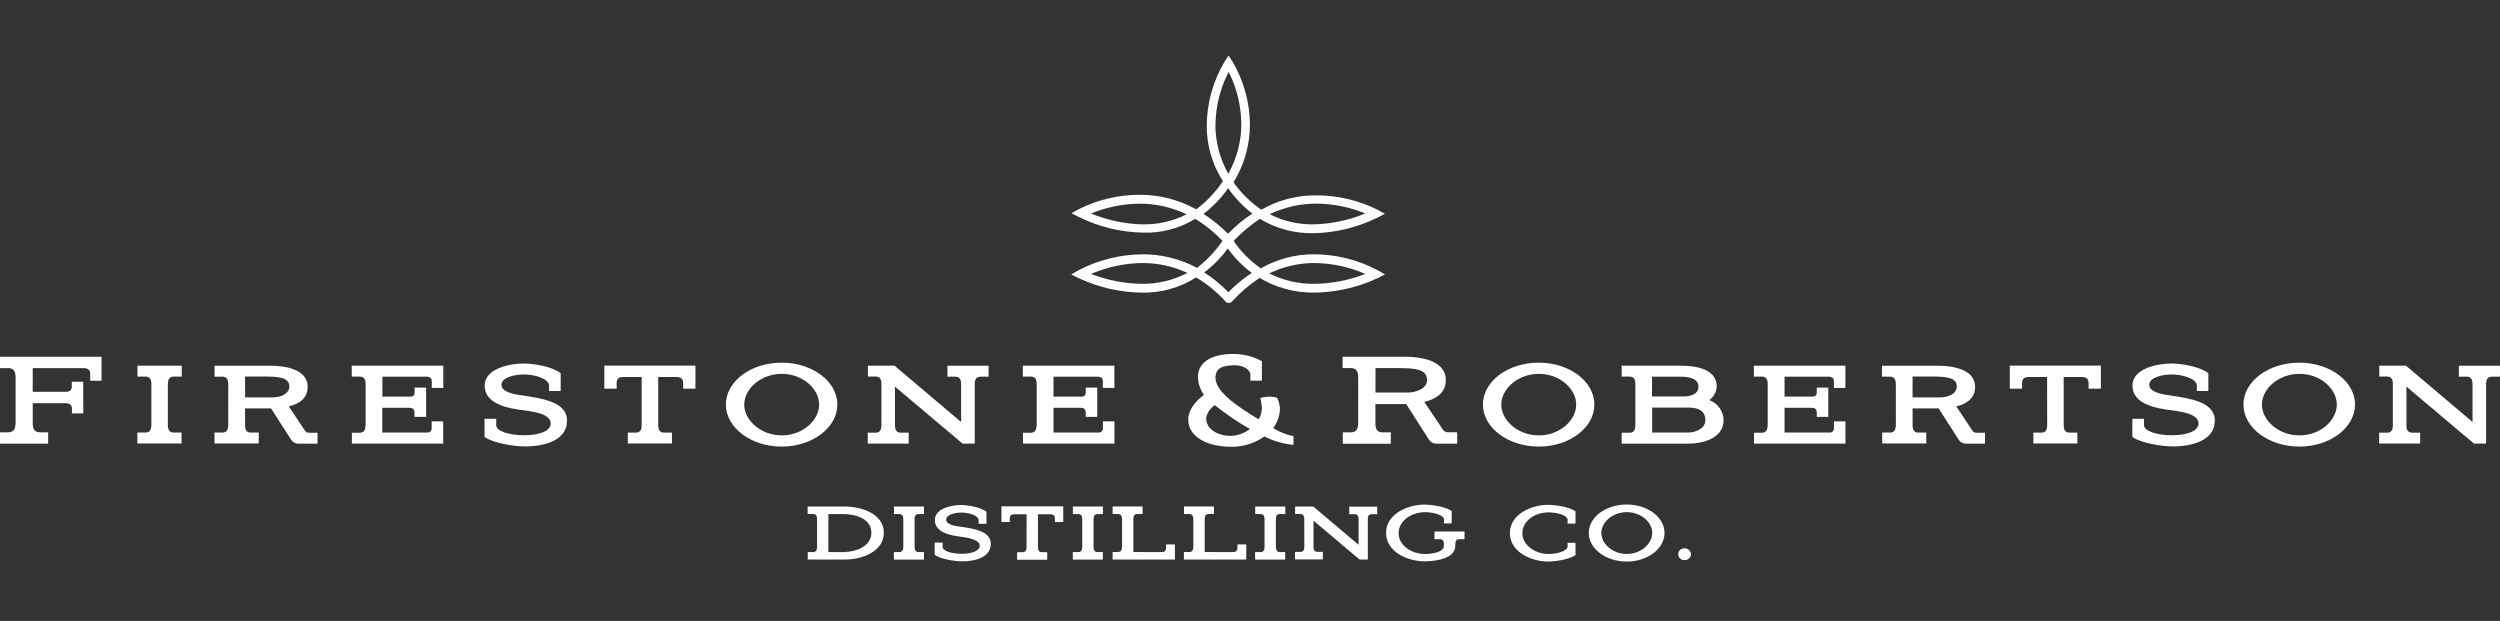 <?xml version="1.0" encoding="UTF-8"?> <!-- Generator: Adobe Illustrator 16.0.0, SVG Export Plug-In . SVG Version: 6.00 Build 0) --> <svg xmlns="http://www.w3.org/2000/svg" xmlns:xlink="http://www.w3.org/1999/xlink" id="Layer_1" x="0px" y="0px" width="612px" height="152px" viewBox="0 320.5 612 152" xml:space="preserve"><rect x="0" y="320.5" width="612" height="152" fill="#333333" stroke="none"/> <title>fnr-logo-line</title> <path fill="#FFFFFF" d="M20.392,421.706h-2.777v-1.104c0-0.766-0.303-1.335-1.486-1.404H8.011v5.027c0,1.64,0.766,2.103,1.834,2.103 h1.94v2.786H0v-2.786h1.985c1.104,0,1.833-0.499,1.833-2.359v-11.106c0-1.78-0.765-2.252-1.833-2.252H0v-2.777h24.852v5.866h-2.777 v-1.675c0-0.766-0.338-1.336-1.406-1.405H8.011v5.795h8.083c1.184,0,1.486-0.569,1.486-1.406v-1.067h2.786L20.392,421.706z"></path> <path fill="#FFFFFF" d="M42.538,426.389h1.905v2.67H33.619v-2.67h1.985c0.801,0,1.416-0.383,1.451-1.778v-10.147 c0-1.371-0.614-1.78-1.451-1.78h-1.949v-2.671h10.851v2.671h-1.967c-0.837,0-1.406,0.385-1.451,1.78v10.174 C41.132,426.015,41.701,426.389,42.538,426.389z"></path> <path fill="#FFFFFF" d="M55.881,414.576c0-1.45-0.614-1.869-1.451-1.869h-1.914v-2.67h13.797c3.24,0,8.999,0.766,8.999,5.145 c0,2.821-2.056,4.192-4.61,4.809c1.371,2.021,2.67,4.041,4.041,6.062c0.22,0.261,0.55,0.402,0.89,0.383h2.101v2.671H73.15 c-0.726,0.052-1.424-0.287-1.834-0.891l-4.958-7.734h-6.364v4.041c0,1.486,0.569,1.869,1.406,1.869h1.94v2.67H52.516v-2.67h1.905 c0.837,0,1.406-0.383,1.451-1.869L55.881,414.576z M59.993,417.781h6.765c1.833,0,4.077-0.804,4.077-2.671 c0-2.172-2.439-2.438-6.293-2.438h-4.548L59.993,417.781L59.993,417.781z"></path> <path fill="#FFFFFF" d="M104.329,422.543h-2.857v-1.068c0-0.647-0.267-1.066-1.104-1.146h-6.783v6.063h11.02 c0.56,0.034,1.041-0.392,1.075-0.949c0.004-0.065,0.002-0.134-0.007-0.197v-1.604h2.821v5.456h-22.35v-2.67h1.905 c0.836,0,1.451-0.418,1.451-1.983v-9.979c0-1.371-0.614-1.78-1.451-1.78h-1.94v-2.671h22.413v5.448H105.7v-1.646 c0-0.613-0.267-1.032-1.139-1.104H93.612v4.878h6.783c0.89,0,1.104-0.418,1.104-1.104v-1.104h2.822L104.329,422.543z"></path> <path fill="#FFFFFF" d="M137.254,411.87v4.344h-2.848v-1.521c-0.383-1.604-3.561-2.521-6.231-2.521 c-1.673,0-5.412,0.534-5.412,2.521c0,1.982,3.694,2.401,5.492,2.67c4.451,0.686,10.557,1.521,10.557,6.098 c0,4.913-5.643,6.328-10.29,6.328c-2.554,0-7.699-0.766-9.907-2.323v-4.45h2.857v1.566c0,1.566,3.507,2.475,6.827,2.475 c3.32,0,6.515-0.89,6.515-2.893c0-2.172-3.507-2.822-6.747-3.24c-3.623-0.463-9.417-1.451-9.417-6.024 c0-4.346,6.48-5.411,9.533-5.411C130.774,409.503,135.198,410.232,137.254,411.87z"></path> <path fill="#FFFFFF" d="M157.077,412.787h-4.451c-1.139,0-1.673,0.454-1.673,1.486v1.369h-3.008V410h22.297v5.644h-3.008v-1.369 c0-0.952-0.499-1.45-1.522-1.486h-4.575v11.741c0,1.484,0.569,1.868,1.451,1.868h1.905v2.671h-10.806v-2.671h1.94 c0.89,0,1.451-0.384,1.451-1.868L157.077,412.787L157.077,412.787z"></path> <path fill="#FFFFFF" d="M191.373,409.28c7.512,0,13.609,4.608,13.609,10.254c0,5.644-6.097,10.29-13.609,10.29 c-7.513,0-13.681-4.611-13.681-10.29S183.798,409.28,191.373,409.28z M191.373,427.082c5.145,0,9.15-3.693,9.15-7.548 c0-3.855-4.005-7.513-9.15-7.513s-9.186,3.692-9.186,7.513c0,3.817,4.014,7.539,9.186,7.539V427.082z"></path> <path fill="#FFFFFF" d="M215.779,414.461c0-1.3-0.569-1.78-1.335-1.78h-1.985v-2.671h6.507l16.315,13.797v-9.229 c0-1.45-0.57-1.869-1.406-1.869h-1.94v-2.67h10.067v2.67h-1.94c-0.836,0-1.406,0.383-1.451,1.638v14.749h-2.973l-16.547-13.945 v9.486c0,1.371,0.569,1.78,1.451,1.78h1.905v2.67h-10.022v-2.67h1.94c0.837,0,1.406-0.383,1.406-1.869L215.779,414.461z"></path> <path fill="#FFFFFF" d="M268.607,422.543h-2.822v-1.068c0-0.647-0.267-1.066-1.104-1.146h-6.782v6.063h11.02 c0.559,0.034,1.041-0.392,1.075-0.949c0.004-0.065,0.001-0.134-0.007-0.197v-1.604h2.822v5.456h-22.386v-2.67h1.905 c0.837,0,1.451-0.418,1.451-1.983v-9.979c0-1.371-0.614-1.78-1.451-1.78h-1.94v-2.671h22.413v5.448h-2.822v-1.646 c0-0.613-0.267-1.032-1.148-1.104h-10.93v4.878h6.782c0.89,0,1.104-0.418,1.104-1.104v-1.104h2.822v7.165h-0.002V422.543z"></path> <path fill="#FFFFFF" d="M316.637,429.405c-2.479-0.238-4.895-0.938-7.121-2.058c-2.367,1.683-5.213,2.563-8.118,2.521 c-5.83,0-10.521-2.403-10.521-6.667c0-2.172,1.674-4.494,3.854-6.025c-0.909-1.271-1.426-2.782-1.487-4.344 c0-4.157,4.192-5.679,8.465-5.679c2.516-0.056,5,0.561,7.201,1.778v4.764h-2.821v-1.604c-0.267-1.484-2.323-2.172-3.658-2.172 c-3.16,0-4.878,0.65-4.878,3.054c0,3.563,5.795,7.281,10.559,10.176c0.521-0.862,0.798-1.852,0.801-2.857 c-0.071-0.809-0.199-1.612-0.382-2.403c0.764-0.169,1.541-0.27,2.32-0.303c0.604,0.021,1.199,0.11,1.78,0.269 c0.471,0.905,0.706,1.915,0.688,2.938c-0.086,1.628-0.656,3.193-1.64,4.495c1.521,0.957,3.198,1.63,4.958,1.983V429.405 L316.637,429.405z M295.274,422.89c0,2.671,2.786,4.311,6.062,4.311c1.685-0.062,3.31-0.646,4.646-1.674 c-3.011-1.714-5.88-3.662-8.581-5.83c-1.138,0.712-1.921,1.873-2.154,3.193H295.274z"></path> <path fill="#FFFFFF" d="M332.489,412.858c0-1.78-0.768-2.252-1.833-2.252h-1.985v-2.777h15.363c3.561,0,9.907,0.837,9.907,5.715 c0,3.124-2.403,4.655-5.263,5.341l4.646,6.936c0.304,0.351,0.757,0.536,1.219,0.499h2.172v2.783h-4.993 c-0.734,0.055-1.443-0.283-1.867-0.89l-5.607-8.803h-7.549v4.726c0,1.78,0.722,2.208,1.834,2.208h1.938v2.786h-11.758v-2.786h1.94 c1.065,0,1.779-0.454,1.833-2.208L332.489,412.858L332.489,412.858z M336.718,416.597h7.814c2.101,0,4.807-0.952,4.807-3.053 c0-2.67-2.821-2.938-7.28-2.938h-5.341V416.597z"></path> <path fill="#FFFFFF" d="M376.701,409.28c7.513,0,13.607,4.608,13.607,10.254c0,5.644-6.097,10.29-13.607,10.29 s-13.683-4.611-13.683-10.29S369.117,409.28,376.701,409.28z M376.701,427.082c5.145,0,9.148-3.693,9.148-7.548 c0-3.855-4.006-7.513-9.148-7.513c-5.146,0-9.188,3.692-9.188,7.513C367.514,423.353,371.521,427.082,376.701,427.082z"></path> <path fill="#FFFFFF" d="M396.986,429.103v-2.67h1.903c0.892,0,1.45-0.418,1.45-1.983v-9.986c0-1.371-0.604-1.78-1.45-1.78h-1.903 v-2.671h14.375c3.16,0,8.899,0.534,8.899,5.109c-0.078,1.327-0.752,2.548-1.834,3.32c2.062,0.752,3.45,2.687,3.508,4.878 c0,4.573-5.146,5.795-8.839,5.795L396.986,429.103z M404.419,412.707v4.843h7.699c1.484,0,3.658-0.383,3.658-2.403 c0-2.172-2.67-2.438-4.495-2.438L404.419,412.707L404.419,412.707z M413.32,426.389c1.37,0,4.154-0.766,4.154-3.054 c0-2.438-2.056-3.053-3.89-3.053h-9.133v6.097L413.32,426.389z"></path> <path fill="#FFFFFF" d="M447.563,422.543h-2.82v-1.068c0-0.647-0.269-1.066-1.104-1.146h-6.78v6.063h11.02 c0.559,0.034,1.04-0.392,1.075-0.949c0.004-0.065,0.001-0.134-0.008-0.197v-1.604h2.82v5.456h-22.387v-2.67h1.905 c0.837,0,1.451-0.418,1.451-1.983v-9.979c0-1.371-0.605-1.78-1.451-1.78h-1.94v-2.671h22.413v5.448h-2.822v-1.646 c0-0.613-0.267-1.032-1.146-1.104h-10.931v4.878h6.78c0.893,0,1.104-0.418,1.104-1.104v-1.104h2.821L447.563,422.543 L447.563,422.543z"></path> <path fill="#FFFFFF" d="M464.101,414.576c0-1.45-0.604-1.869-1.449-1.869h-1.94v-2.67h13.797c3.24,0,8.999,0.766,8.999,5.145 c0,2.821-2.057,4.192-4.61,4.809c1.37,2.021,2.672,4.041,4.04,6.062c0.223,0.261,0.552,0.402,0.893,0.383h2.101v2.671h-4.558 c-0.728,0.05-1.423-0.289-1.833-0.891l-4.958-7.734h-6.383v4.041c0,1.486,0.568,1.869,1.405,1.869h1.94v2.67h-10.788v-2.67h1.904 c0.837,0,1.406-0.383,1.451-1.869L464.101,414.576z M468.194,417.781h6.747c1.834,0,4.075-0.804,4.075-2.671 c0-2.172-2.438-2.438-6.293-2.438h-4.529V417.781z"></path> <path fill="#FFFFFF" d="M501.129,412.787h-4.451c-1.146,0-1.673,0.454-1.673,1.486v1.369h-3.009V410h22.297v5.644h-3.008v-1.369 c0-0.952-0.499-1.45-1.522-1.486h-4.573v11.741c0,1.484,0.567,1.868,1.449,1.868h1.904v2.671h-10.779v-2.671h1.94 c0.891,0,1.451-0.384,1.451-1.868L501.129,412.787z"></path> <path fill="#FFFFFF" d="M540.604,411.87v4.344h-2.819v-1.521c-0.383-1.604-3.563-2.521-6.23-2.521c-1.674,0-5.412,0.534-5.412,2.521 c0,1.982,3.693,2.401,5.492,2.67c4.45,0.686,10.559,1.521,10.559,6.098c0,4.913-5.646,6.328-10.29,6.328 c-2.557,0-7.699-0.766-9.907-2.323v-4.45h2.856v1.56c0,1.564,3.508,2.481,6.826,2.481c3.32,0,6.518-0.89,6.518-2.899 c0-2.172-3.507-2.822-6.747-3.24c-3.623-0.463-9.417-1.451-9.417-6.026c0-4.344,6.479-5.41,9.533-5.41 C534.125,409.503,538.513,410.232,540.604,411.87z"></path> <path fill="#FFFFFF" d="M562.902,409.28c7.512,0,13.607,4.608,13.607,10.254c0,5.644-6.098,10.29-13.607,10.29 c-7.515,0-13.708-4.611-13.708-10.29S555.318,409.28,562.902,409.28z M562.902,427.082c5.145,0,9.147-3.693,9.147-7.548 c0-3.855-4.005-7.513-9.147-7.513c-5.146,0-9.188,3.692-9.188,7.513C553.715,423.353,557.722,427.082,562.902,427.082z"></path> <path fill="#FFFFFF" d="M585.769,414.461c0-1.3-0.567-1.78-1.335-1.78h-1.983v-2.671h6.516l16.308,13.788v-9.222 c0-1.45-0.568-1.869-1.405-1.869h-1.94v-2.67h10.067v2.67h-1.94c-0.837,0-1.406,0.383-1.451,1.638v14.749h-2.973l-16.538-13.945 v9.486c0,1.371,0.569,1.78,1.451,1.78h1.904v2.67h-10.031v-2.67h1.938c0.838,0,1.415-0.383,1.415-1.869L585.769,414.461 L585.769,414.461z"></path> <path fill="#FFFFFF" d="M197.728,455.646h1.3c0.596,0,0.988-0.284,0.988-1.354v-6.685c0-0.988-0.418-1.273-0.988-1.273h-1.317 v-1.842h9.061c3.863,0,9.586,1.638,9.586,6.427c0,4.637-5.34,6.562-9.586,6.562h-9.043L197.728,455.646L197.728,455.646z M202.784,455.646h3.658c3.035,0,6.872-1.397,6.872-4.719c0-3.498-3.943-4.584-6.872-4.584h-3.658V455.646z"></path> <path fill="#FFFFFF" d="M224.885,455.646h1.3v1.843h-7.361v-1.843h1.317c0.543,0,0.961-0.26,0.988-1.192v-6.916 c0-0.891-0.418-1.192-0.988-1.192h-1.3v-1.843h7.361v1.843h-1.317c-0.57,0-0.961,0.26-0.988,1.192v6.916 C223.933,455.388,224.306,455.646,224.885,455.646z"></path> <path fill="#FFFFFF" d="M241.477,445.766v2.955h-1.914v-1.03c-0.258-1.088-2.439-1.71-4.254-1.71c-1.14,0-3.676,0.364-3.676,1.71 c0,1.344,2.51,1.629,3.729,1.778c3.035,0.463,7.183,1.032,7.183,4.147c0,3.347-3.836,4.3-6.996,4.3c-1.78,0-5.234-0.517-6.738-1.585 v-3.009h1.94v1.06c0,1.062,2.386,1.685,4.638,1.685s4.45-0.599,4.45-1.97c0-1.37-2.385-1.913-4.584-2.196 c-2.465-0.313-6.4-0.988-6.4-4.097c0-2.955,4.406-3.685,6.48-3.685C237.07,444.163,240.079,444.653,241.477,445.766z"></path> <path fill="#FFFFFF" d="M251.321,446.389h-2.982c-0.774,0-1.139,0.313-1.139,1.006v0.893h-2.047v-3.837h15.132v3.837h-2.047v-0.893 c0-0.647-0.338-0.986-1.032-1.006H254.1v8.013c0,1.015,0.392,1.271,0.988,1.271h1.264v1.842h-7.361v-1.842h1.317 c0.596,0,0.988-0.259,0.988-1.271L251.321,446.389z"></path> <path fill="#FFFFFF" d="M268.687,455.646h1.299v1.843h-7.361v-1.843h1.317c0.543,0,0.961-0.26,0.988-1.192v-6.916 c0-0.891-0.418-1.192-0.988-1.192h-1.299v-1.843h7.361v1.843h-1.317c-0.57,0-0.961,0.26-0.988,1.192v6.916 C267.734,455.388,268.117,455.646,268.687,455.646z"></path> <path fill="#FFFFFF" d="M284.451,455.646c0.703,0,1.015-0.364,1.015-1.112v-0.757h2.154v3.703h-15.247v-1.845h1.317 c0.543,0,0.89-0.229,0.988-1.139v-6.97c-0.053-0.893-0.418-1.193-0.988-1.193h-1.317v-1.842h7.334v1.842h-1.299 c-0.57,0-0.89,0.259-0.961,1.086v8.216L284.451,455.646z"></path> <path fill="#FFFFFF" d="M301.915,455.646c0.703,0,1.015-0.364,1.015-1.112v-0.757h2.154v3.703h-15.265v-1.845h1.317 c0.543,0,0.89-0.229,0.988-1.139v-6.97c-0.053-0.893-0.418-1.193-0.988-1.193h-1.299v-1.842h7.334v1.842h-1.299 c-0.57,0-0.89,0.259-0.961,1.086v8.216L301.915,455.646z"></path> <path fill="#FFFFFF" d="M313.316,455.646h1.3v1.843h-7.361v-1.843h1.317c0.543,0,0.961-0.26,0.986-1.192v-6.916 c0-0.891-0.419-1.192-0.986-1.192h-1.291v-1.843h7.359v1.843h-1.324c-0.569,0-0.961,0.26-0.987,1.192v6.916 C312.427,455.388,312.782,455.646,313.316,455.646z"></path> <path fill="#FFFFFF" d="M319.28,447.528c0-0.893-0.394-1.193-0.892-1.193h-1.345v-1.842h4.451l11.091,9.382v-6.231 c0-0.985-0.393-1.271-0.962-1.271H330.3v-1.843h6.845v1.843h-1.315c-0.569,0-0.961,0.258-0.987,1.112v9.996h-2.021l-11.277-9.524 v6.453c0,0.891,0.392,1.191,0.988,1.191h1.3v1.845h-6.818v-1.845h1.326c0.569,0,0.961-0.258,0.961-1.271L319.28,447.528z"></path> <path fill="#FFFFFF" d="M342.379,451.009c0,2.981,3.106,5.108,6.453,5.108c1.53,0,4.45-0.364,4.637-1.887v-0.623 c-0.053-0.892-0.442-1.112-0.985-1.112h-1.326v-1.869h7.359v1.869h-1.3c-0.543,0-0.891,0.229-0.962,1.166v0.523 c-0.053,3.135-4.976,3.729-7.592,3.729c-3.943,0-9.355-2.227-9.355-6.996c0-4.504,5.153-6.89,9.355-6.89 c1.78,0,5.233,0.487,6.711,1.584v3.009h-1.887v-1.061c-0.285-1.111-2.822-1.683-4.691-1.683 C345.565,445.899,342.379,447.955,342.379,451.009z"></path> <path fill="#FFFFFF" d="M372.678,451.009c0,2.981,3.115,5.108,6.429,5.108c1.867,0,4.323-0.623,4.637-1.709v-1.032h1.938v3.009 c-1.478,1.062-4.976,1.584-6.711,1.584c-3.941,0-9.354-2.225-9.354-6.996c0-4.504,5.128-6.89,9.354-6.89 c1.78,0,5.233,0.49,6.711,1.585v3.009h-1.938v-1.06c-0.284-1.112-2.795-1.685-4.637-1.685 C375.864,445.899,372.678,447.955,372.678,451.009z"></path> <path fill="#FFFFFF" d="M398.232,444.003c5.107,0,9.248,3.134,9.248,6.97c0,3.837-4.147,6.996-9.248,6.996 c-5.103,0-9.304-3.133-9.304-6.996C388.93,447.11,393.079,444.003,398.232,444.003z M398.232,456.108 c3.498,0,6.229-2.512,6.229-5.138s-2.724-5.1-6.229-5.1c-3.508,0-6.23,2.51-6.23,5.1 C392.002,453.563,394.708,456.108,398.232,456.108z"></path> <path fill="#FFFFFF" d="M413.97,456.162c-0.043,0.835-0.749,1.479-1.585,1.451c-0.793,0.063-1.485-0.53-1.551-1.324 c-0.063-0.794,0.531-1.488,1.325-1.551c0.075-0.006,0.148-0.006,0.226,0C413.208,454.717,413.903,455.342,413.97,456.162z"></path> <path fill="#FFFFFF" d="M293.022,386.075c-4.104-2.205-8.694-3.347-13.352-3.32c-5.482,0.039-10.876,1.391-15.729,3.943 l-1.691,0.988l1.78,0.89c4.831,2.267,10.089,3.481,15.425,3.56c4.721,0.11,9.368-1.185,13.352-3.72 c2.737,1.627,5.21,3.662,7.334,6.035l0.16,0.178h0.89l0.356-0.258l0.08-0.089c2.001-2.179,4.254-4.112,6.711-5.759 c4.064,2.429,8.725,3.677,13.458,3.605c5.36-0.07,10.646-1.284,15.497-3.561l1.735-0.89l-1.684-0.97 c-4.778-2.565-10.114-3.922-15.541-3.952c-4.606-0.053-9.146,1.133-13.139,3.436c-2.629-1.798-4.895-4.079-6.675-6.72 c1.936-2.03,4.091-3.839,6.426-5.394c3.916,2.362,8.415,3.58,12.986,3.516c5.519-0.088,10.944-1.408,15.889-3.863l1.709-0.89 l-1.7-0.952c-4.666-2.348-9.816-3.567-15.043-3.561c-4.735-0.054-9.399,1.16-13.512,3.516c-2.624-1.833-4.918-4.1-6.782-6.703 c2.622-4.252,4.012-9.148,4.015-14.144c-0.036-5.474-1.532-10.839-4.335-15.541l-0.89-1.326l-0.89,1.317 c-2.862,4.751-4.398,10.182-4.451,15.728c-0.039,4.849,1.338,9.603,3.961,13.681c-1.777,2.646-3.985,4.975-6.533,6.889 c-4.231-2.348-8.993-3.574-13.832-3.561c-5.209-0.004-10.347,1.215-14.999,3.561l-1.691,0.953l1.709,0.89 c4.948,2.457,10.382,3.777,15.906,3.863c4.455,0.127,8.849-1.045,12.648-3.374c2.462,1.487,4.708,3.305,6.676,5.403 C297.541,381.992,295.435,384.217,293.022,386.075z M279.493,389.983c-4.242-0.06-8.438-0.88-12.39-2.421 c3.979-1.72,8.261-2.627,12.595-2.67l0,0c3.798-0.01,7.551,0.817,10.993,2.421C287.234,389.11,283.388,390.027,279.493,389.983z M321.817,384.892L321.817,384.892c4.271,0.045,8.492,0.953,12.406,2.67c-3.976,1.547-8.194,2.367-12.462,2.421 c-3.834,0.052-7.624-0.824-11.046-2.555c3.452-1.67,7.237-2.541,11.072-2.545L321.817,384.892z M322.298,370.347v-0.258V370.347 c4.093,0.036,8.143,0.852,11.928,2.403c-4.063,1.692-8.415,2.598-12.816,2.67c-3.677,0.036-7.311-0.819-10.583-2.492 c3.573-1.71,7.483-2.593,11.447-2.582L322.298,370.347L322.298,370.347z M279.929,375.43c-4.408-0.073-8.763-0.979-12.835-2.67 c3.777-1.553,7.816-2.369,11.9-2.403l0,0c3.975-0.008,7.901,0.884,11.482,2.608c-3.275,1.66-6.903,2.503-10.574,2.457 L279.929,375.43z M297.553,351.059c0.039-4.51,1.143-8.948,3.222-12.951c2.002,3.959,3.063,8.328,3.098,12.764 c0,4.259-1.098,8.447-3.187,12.159c-2.064-3.656-3.153-7.782-3.16-11.981L297.553,351.059z M294.625,372.866l0.071-0.071l0,0 c2.299-1.75,4.306-3.853,5.946-6.23c1.646,2.378,3.66,4.481,5.964,6.23h-0.047l0,0c-2.134,1.394-4.104,3.024-5.875,4.86 l-0.205-0.116v0.054C298.708,375.807,296.745,374.222,294.625,372.866z M300.562,381.278v0.044l0,0 c1.641,2.282,3.619,4.302,5.866,5.99l-0.069,0.054l0,0c-2.049,1.343-3.942,2.91-5.646,4.673c-1.78-1.837-3.766-3.462-5.919-4.842 l0,0l0,0c2.217-1.672,4.17-3.667,5.795-5.919H300.562L300.562,381.278z"></path> </svg> 